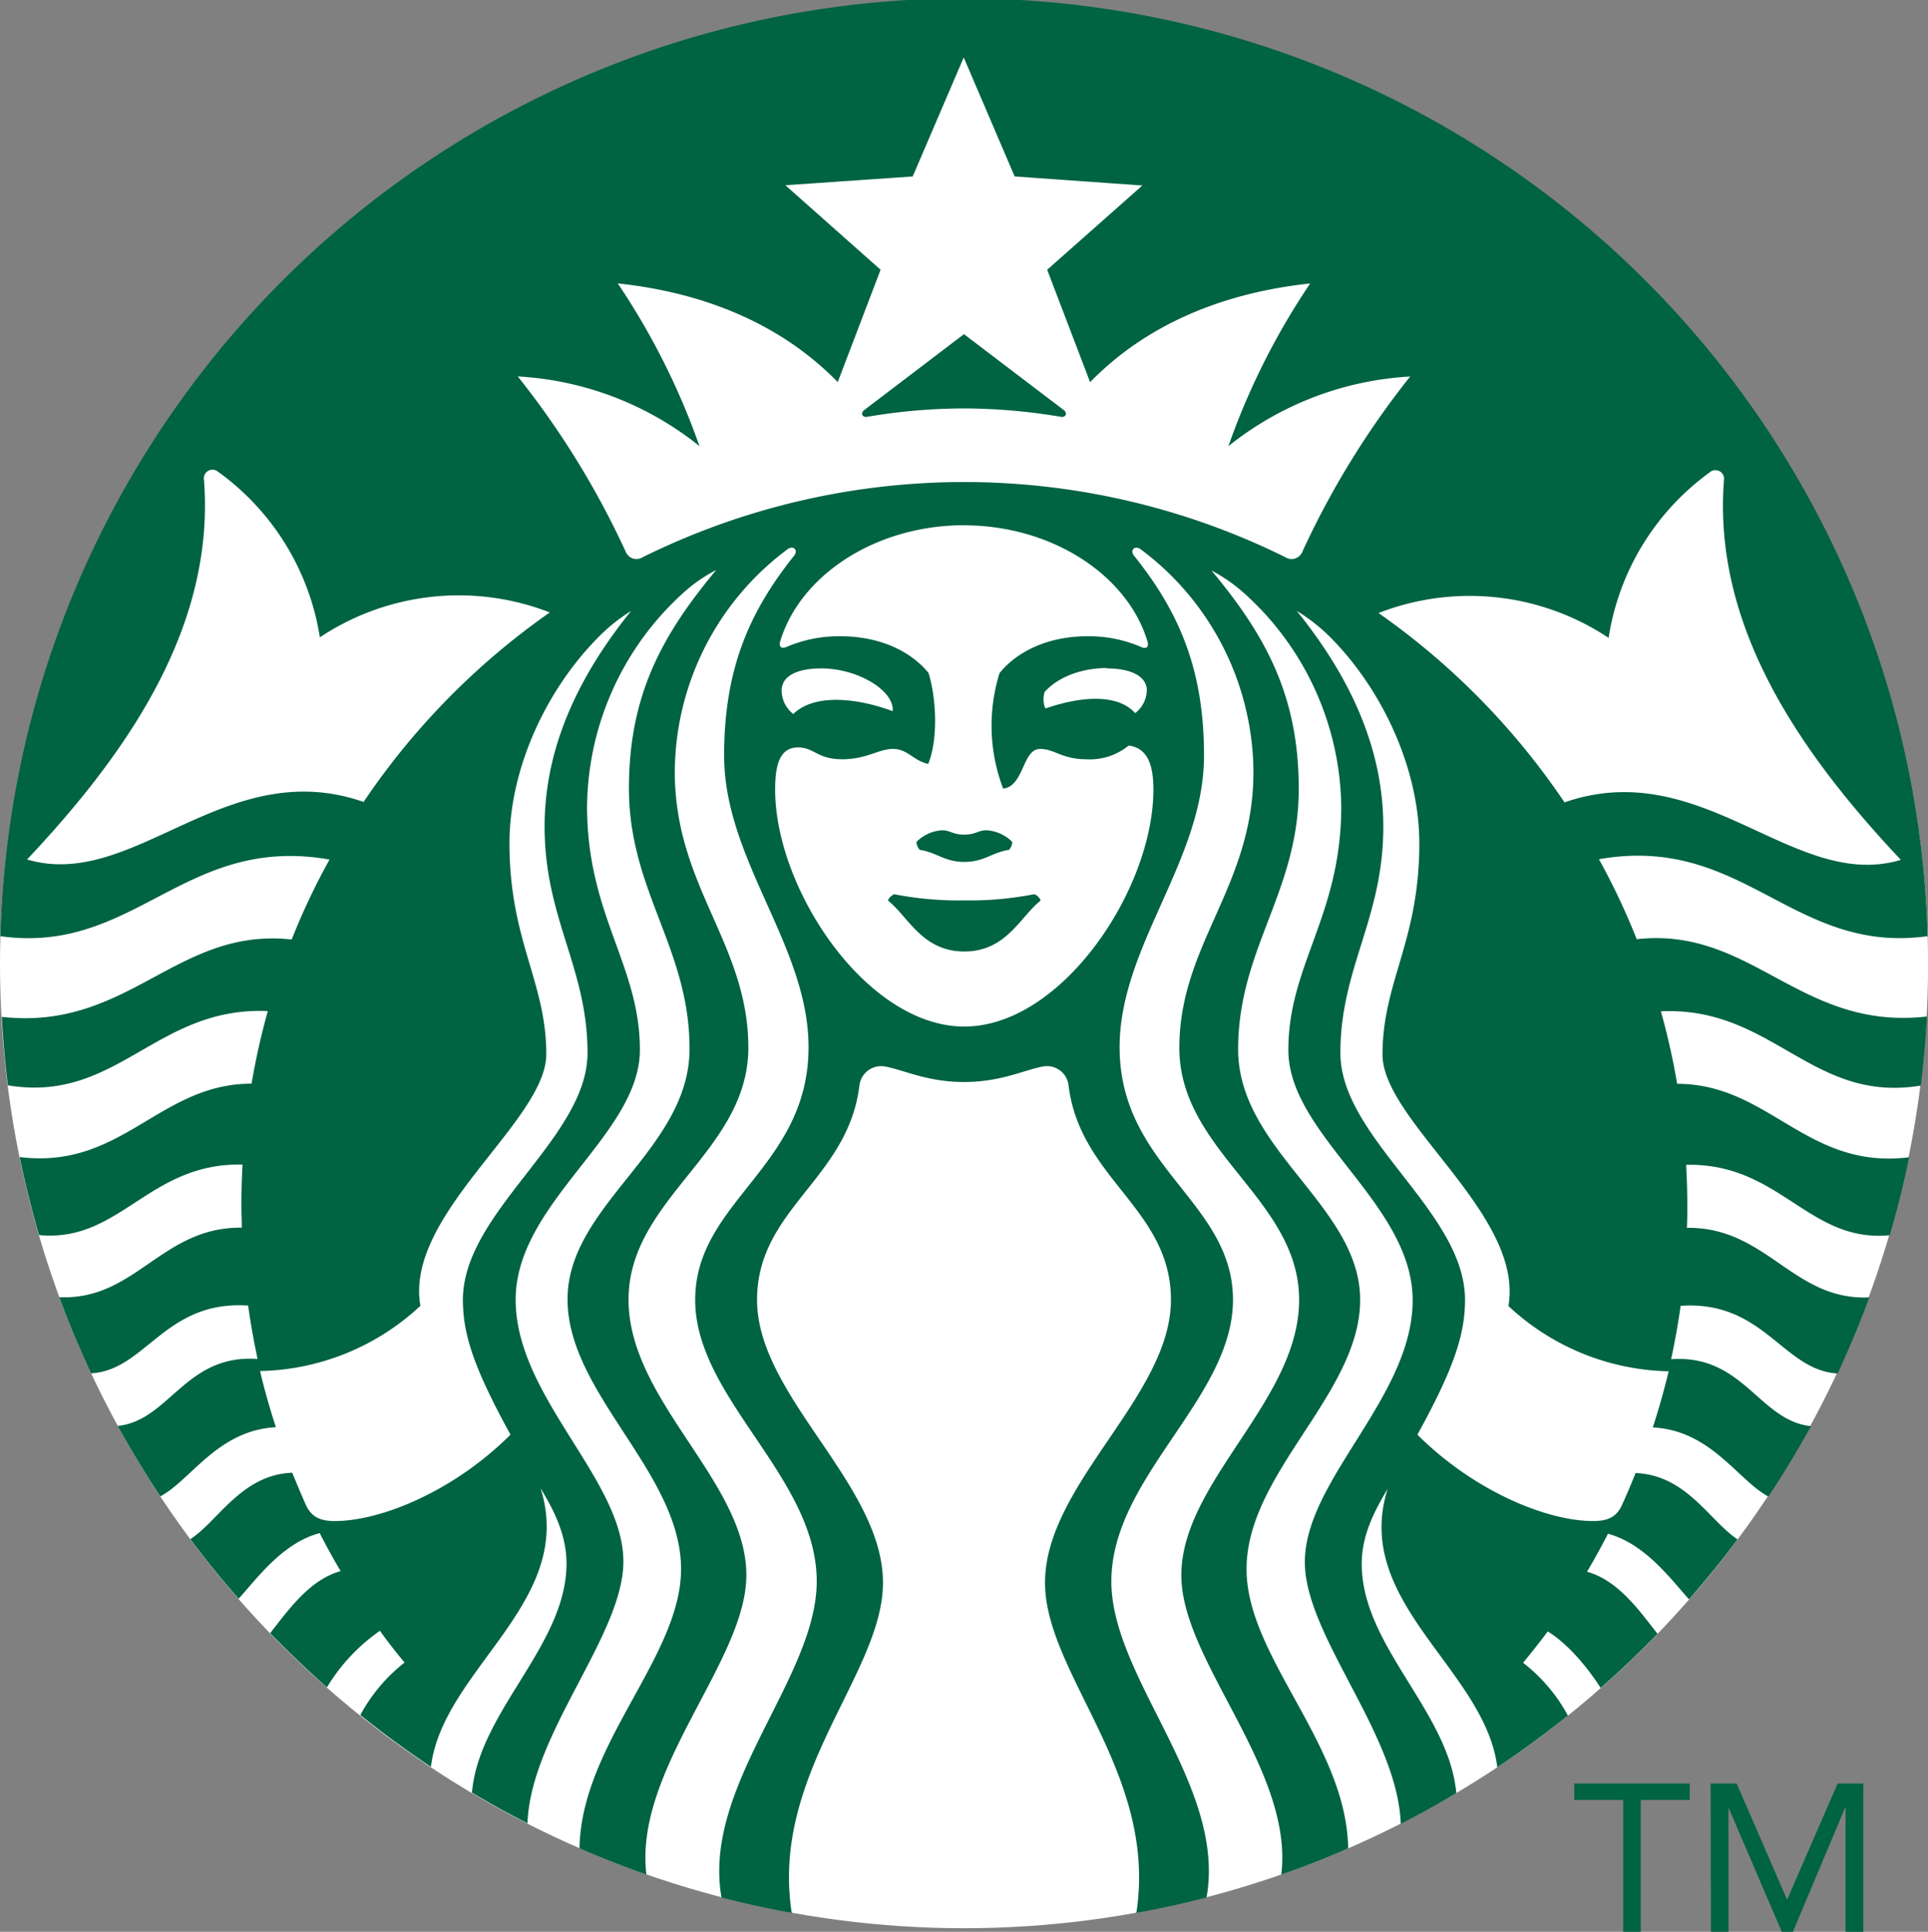 <svg xmlns="http://www.w3.org/2000/svg" viewBox="0 0 243.03 243.49"><rect x="0" y="0" width="243.03" height="243.49" fill="#808080" stroke="none"/><defs><style>.cls-1{fill:#fff;}.cls-2{fill:#006341;}</style></defs><title>starbucks-logo</title><g id="Layer_2" data-name="Layer 2"><g id="Layer_1-2" data-name="Layer 1"><circle class="cls-1" cx="121.52" cy="121.52" r="121.52"/><path class="cls-2" d="M133.74,52.54a74.07,74.07,0,0,0-12.22-1.06,72.77,72.77,0,0,0-12.22,1.06c-.61.11-.85-.49-.38-.84l12.59-9.58,12.6,9.58C134.58,52.05,134.35,52.65,133.74,52.54Zm-21,60.17a1.4,1.4,0,0,0-.81.8c2.55,2,4.3,6.42,9.63,6.42s7.08-4.46,9.62-6.42a1.34,1.34,0,0,0-.81-.8,42.53,42.53,0,0,1-8.81.78A42.58,42.58,0,0,1,112.7,112.71Zm8.82-7.51c-1.48,0-1.81-.56-2.81-.55a5,5,0,0,0-3.23,1.47,1.6,1.6,0,0,0,.42,1c2.15.32,3.12,1.52,5.62,1.52s3.47-1.2,5.63-1.52a1.56,1.56,0,0,0,.41-1,5,5,0,0,0-3.23-1.47C123.32,104.64,123,105.2,121.52,105.2Zm121.33,23q-.24,4.35-.77,8.63c-13.76,2.28-18.67-10-32.76-9.36a89,89,0,0,1,2.05,9.14c11.62,0,16.3,10.86,29.23,9.26q-1,5-2.44,9.82c-10.23,1-13.83-9.15-25.66-8.87q.15,2.52.15,5.1c0,.95,0,1.9-.05,2.84,10.09-.12,13.37,9.21,23,8.77q-1.82,4.89-4,9.59c-6.9-.38-9.28-9.24-19.79-8.53q-.48,3.41-1.2,6.73c9.13-.64,11.09,7.76,17.63,8.44-1.66,3-3.46,6-5.37,8.87-3.87-2.07-7.22-8.33-14.57-8.71.76-2.33,1.42-4.68,2-7.08a30.42,30.42,0,0,1-20.2-8.23c2-11.53-15.87-23.26-15.87-31.7,0-9.17,4.64-14.25,4.64-26.61,0-9.17-4.46-19.13-11.17-25.93A22.53,22.53,0,0,0,163.46,77c6.17,7.64,10.91,16.7,10.91,27.19,0,11.64-5.41,17.78-5.41,28.53s15.71,20,15.71,31.11c0,4.36-1.39,8.62-6,17,7.05,7.05,16.24,10.89,22.17,10.89,1.93,0,3-.59,3.65-2.1.59-1.3,1.15-2.62,1.68-3.95,6.39.24,9.31,6,12.85,8.36-1.94,2.61-4,5.12-6.11,7.56-2.37-2.63-5.55-7-10.22-8.27q-1.25,2.43-2.64,4.79c4,1.09,6.76,5.14,8.88,7.81q-3.44,3.56-7.16,6.83c-1.55-2.41-4-5.47-6.67-7.12q-1.5,2-3.11,3.95a21.08,21.08,0,0,1,5.65,6.66q-4.31,3.45-8.9,6.52c-1.51-12.34-18.36-20.8-13.82-35.11-1.49,2.52-3.27,5.67-3.27,9.47,0,10.37,11,18.59,11.92,28.89q-3.43,2.06-7,3.88c-.4-11.32-12.09-23.71-12.09-33,0-10.37,13.59-20.79,13.59-33S162.4,143.1,162.4,132.34s6.67-16.93,6.67-30.71A36.76,36.76,0,0,0,156.86,74.8a20.17,20.17,0,0,0-4.15-2.89c7,8.38,11,16,11,27.52,0,13-7.64,20.15-7.64,32.84s15.38,19.74,15.38,31.57-14.32,21.79-14.32,33.94c0,11.06,12.62,22.09,12.81,35.2q-4.14,1.82-8.43,3.3c1.6-13.25-12.6-26.91-12.6-37.72,0-11.82,14.85-22,14.85-34.72s-15.1-18.68-15.1-31.76S158,111.76,158,97.3a35.25,35.25,0,0,0-13.69-27.67l-.51-.39c-.77-.56-1.4.12-.86.79,5.75,7.18,8.83,14.45,8.83,25.2,0,13.22-10.64,24-10.64,36.77,0,15.11,14.29,19.44,14.29,31.84s-15.33,22.32-15.33,35.48c0,12.21,14.5,25.75,12,39.85-2.91.75-5.86,1.41-8.85,1.94,2.72-17.55-11.51-30.15-11.51-41.62,0-12.43,15.87-23.51,15.87-35.65,0-11.46-11.39-15.2-12.89-26.92a2.74,2.74,0,0,0-3.26-2.49c-2.31.42-5.27,1.95-9.93,1.95s-7.62-1.53-9.94-1.95a2.76,2.76,0,0,0-3.26,2.49c-1.49,11.72-12.89,15.46-12.89,26.92,0,12.14,15.87,23.21,15.87,35.65,0,11.47-14.22,24.07-11.5,41.62q-4.49-.81-8.85-1.94c-2.49-14.1,12-27.64,12-39.85,0-13.16-15.32-23.08-15.32-35.48s14.29-16.73,14.29-31.84c0-12.81-10.64-23.55-10.64-36.77,0-10.75,3.07-18,8.83-25.2.54-.67-.09-1.35-.86-.79l-.51.39A35.18,35.18,0,0,0,85.06,97.29c0,14.45,9.27,21.69,9.27,34.77s-15.1,19-15.1,31.76,14.85,22.9,14.85,34.72c0,10.82-14.2,24.48-12.6,37.73q-4.29-1.5-8.43-3.3c.19-13.12,12.8-24.15,12.8-35.2,0-12.15-14.31-22.12-14.31-34s15.38-18.88,15.38-31.57-7.64-19.88-7.64-32.84c0-11.53,4-19.13,11-27.51a19.24,19.24,0,0,0-4.15,2.88A36.77,36.77,0,0,0,74,101.61c0,13.78,6.66,20,6.66,30.72S65,151.57,65,163.82s13.58,22.66,13.58,33c0,9.3-11.69,21.69-12.09,33-2.38-1.22-4.72-2.5-7-3.87.88-10.3,11.92-18.53,11.92-28.89,0-3.8-1.78-7-3.27-9.48,4.54,14.32-12.31,22.77-13.82,35.12q-4.6-3.07-8.9-6.53A21.15,21.15,0,0,1,51,209.55c-1.08-1.28-2.11-2.61-3.11-4a23.43,23.43,0,0,0-6.68,7.13q-3.7-3.28-7.15-6.84c2.12-2.66,4.87-6.71,8.88-7.81-.93-1.57-1.81-3.16-2.64-4.79-4.67,1.23-7.85,5.65-10.22,8.27Q26.9,197.89,24,194c3.54-2.32,6.46-8.13,12.84-8.37.54,1.33,1.1,2.65,1.69,4,.69,1.51,1.73,2.09,3.65,2.09,5.93,0,15.11-3.84,22.17-10.89-4.59-8.36-6-12.61-6-17,0-11.08,15.71-20.37,15.71-31.12s-5.41-16.89-5.41-28.53c0-10.49,4.74-19.54,10.91-27.18a22.53,22.53,0,0,0-4.17,3.35c-6.72,6.8-11.17,16.75-11.17,25.92,0,12.36,4.64,17.44,4.64,26.61,0,8.44-17.89,20.18-15.87,31.71a30.46,30.46,0,0,1-20.21,8.22q.85,3.6,2,7.08c-7.34.39-10.69,6.65-14.57,8.72q-2.86-4.32-5.37-8.88c6.54-.68,8.51-9.08,17.63-8.44-.47-2.21-.88-4.46-1.19-6.73-10.51-.7-12.89,8.16-19.8,8.54-1.46-3.14-2.81-6.33-4-9.6,9.61.44,12.89-8.88,23-8.76,0-.94-.05-1.9-.05-2.84,0-1.72.05-3.42.14-5.11-11.83-.27-15.43,9.88-25.65,8.88q-1.41-4.84-2.44-9.83c12.92,1.6,17.61-9.26,29.23-9.25a89.21,89.21,0,0,1,2.05-9.15c-14.09-.61-19,11.64-32.76,9.36-.36-2.84-.61-5.72-.77-8.63,16,1.79,22-11.35,36.54-9.75a85.2,85.2,0,0,1,4.77-10.08C23.24,105.12,17,120.38.05,118a121.51,121.51,0,0,1,242.93,0c-17,2.35-23.19-12.91-41.43-9.7a86,86,0,0,1,4.76,10.08c14.55-1.61,20.55,11.54,36.54,9.75Zm-173.57-51a31.64,31.64,0,0,0-29,3.13A31.77,31.77,0,0,0,27.5,59.47a1.09,1.09,0,0,0-1.79,1c1.41,18.18-9.23,34-22.3,47.86,13.48,4,25-13.31,42.42-7.25A91.61,91.61,0,0,1,69.28,77.21Zm52.24-11c-11.28,0-20.73,6.38-23.21,14.63-.19.63.07,1,.8.71A16.65,16.65,0,0,1,106,80.2c4.6,0,8.65,1.69,11.05,4.63,1.06,3.5,1.15,8.57-.05,11.46-1.9-.43-2.58-1.89-4.43-1.89s-3.28,1.3-6.42,1.3-3.5-1.49-5.57-1.49c-2.42,0-2.87,2.5-2.87,5.32,0,12.57,11.55,29.86,23.84,29.86s23.84-17.29,23.84-29.86c0-2.82-.58-5.23-3.12-5.56a7.64,7.64,0,0,1-5.31,1.73c-3.14,0-4-1.3-5.86-1.3-2.23,0-2,4.7-4.65,5A22.26,22.26,0,0,1,126,84.83c2.4-2.94,6.45-4.63,11-4.63a16.51,16.51,0,0,1,6.84,1.35c.74.33,1-.09.8-.71-2.47-8.25-11.91-14.63-23.19-14.63Zm18,18c-2.71,0-5.88.83-7.87,3a3,3,0,0,0,.08,2.1c4.91-1.68,9.23-1.75,11.32.59a3.74,3.74,0,0,0,1.47-3C144.48,85.38,142.82,84.25,139.48,84.25ZM100,90c2.37-2.37,7.35-2.27,12.53-.36.23-2.57-4.38-5.39-9-5.39-3.35,0-5,1.13-5,2.77A3.77,3.77,0,0,0,100,90Zm77.74-42.54a40.17,40.17,0,0,0-22.9,8.78,90,90,0,0,1,10.31-20.51c-11.34,1.21-20.82,5.35-27.74,12.44L132,34l12-10.62-16.1-1.14-6.42-15-6.43,15L99,23.35,111,34,105.6,48.16c-6.92-7.09-16.4-11.23-27.73-12.44a90.38,90.38,0,0,1,10.3,20.51,40.08,40.08,0,0,0-22.9-8.78A107.57,107.57,0,0,1,78.86,69.51a1.46,1.46,0,0,0,2.16.72,91.32,91.32,0,0,1,81,0,1.46,1.46,0,0,0,2.16-.72A107.57,107.57,0,0,1,177.76,47.45Zm19.45,53.68c17.47-6.06,28.94,11.29,42.42,7.24-13.08-13.88-23.7-29.67-22.3-47.85a1.09,1.09,0,0,0-1.79-1,31.72,31.72,0,0,0-12.75,20.87,31.63,31.63,0,0,0-29-3.13A91.62,91.62,0,0,1,197.21,101.13Z"/><path class="cls-2" d="M213,226.87h-6.18v16.62h-2.21V226.87h-6.17V224.8H213Z"/><path class="cls-2" d="M215.63,224.8h3.28l6.36,14.65h0l6.37-14.65h3.24v18.69h-2.24V227.82h-.05L226,243.49H224.6l-6.72-15.67h0v15.67h-2.21Z"/></g></g></svg>